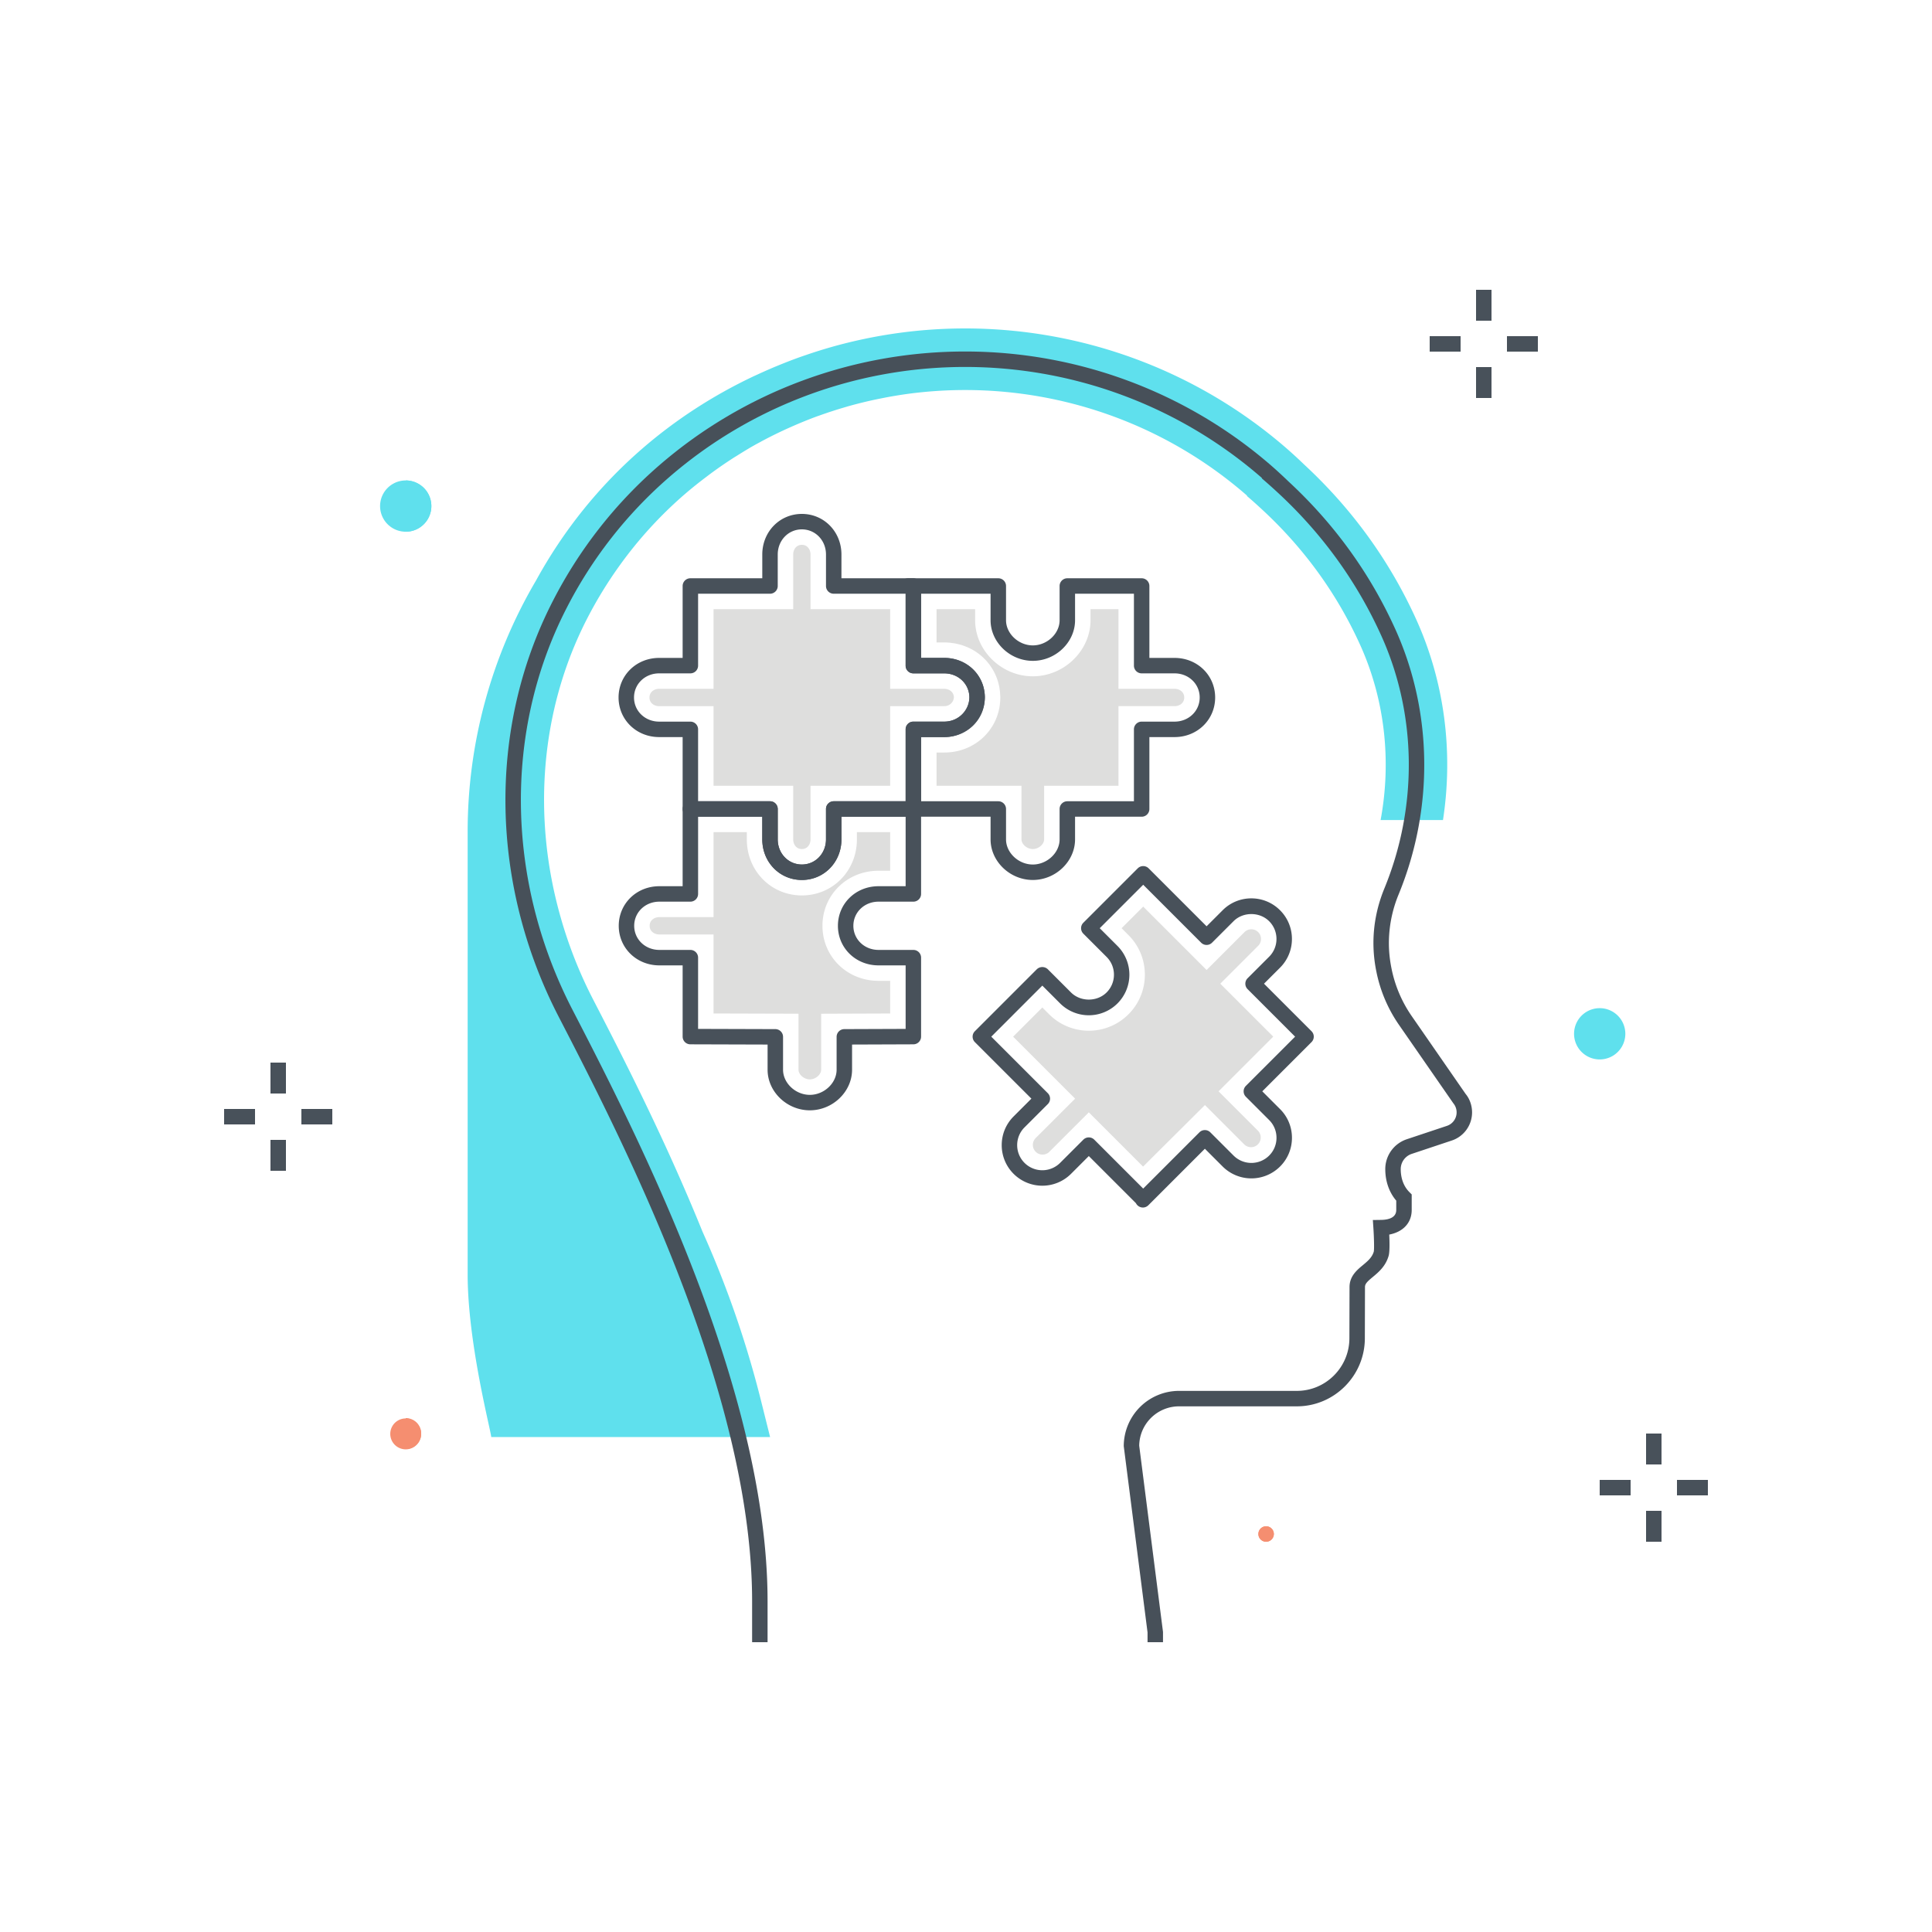 <?xml version="1.0" encoding="utf-8"?><svg xmlns="http://www.w3.org/2000/svg" width="250" height="250" viewBox="0 0 250 250"><g fill="none" fill-rule="evenodd"><path fill="#2B2B2B" d="M174.675 162.068"/><path fill="#48515A" d="M90.333 103.683h9.306a1 1 0 0 1 1 1v3.932c0 1.824 1.371 3.253 3.122 3.253 1.75 0 3.122-1.429 3.122-3.253v-3.932a1 1 0 0 1 1-1h9.305v-9.305a1 1 0 0 1 1-1h3.998c1.774 0 3.221-1.415 3.252-3.166-.031-1.732-1.448-3.079-3.252-3.079h-3.998a1 1 0 0 1-1-1v-9.305h-9.305a1 1 0 0 1-1-1v-4.075c0-1.824-1.372-3.253-3.122-3.253-1.751 0-3.122 1.429-3.122 3.253v4.075a1 1 0 0 1-1 1h-9.306v9.305a1 1 0 0 1-1 1h-4.038c-1.824 0-3.253 1.371-3.253 3.122s1.429 3.123 3.253 3.123h4.038a1 1 0 0 1 1 1v9.305zm13.428 10.185c-2.872 0-5.122-2.307-5.122-5.253v-2.932h-9.306a1 1 0 0 1-1-1v-9.305h-3.038c-2.945 0-5.253-2.25-5.253-5.123 0-2.872 2.307-5.122 5.253-5.122h3.038v-9.305a1 1 0 0 1 1-1h9.306v-3.075c0-2.945 2.25-5.253 5.122-5.253s5.122 2.308 5.122 5.253v3.075h9.305a1 1 0 0 1 1 1v9.305h2.998c2.875 0 5.142 2.149 5.249 4.931.002.03.004.059.004.089v.117c0 .03-.002.06-.004.09-.11 2.785-2.422 5.018-5.249 5.018h-2.998v9.305a1 1 0 0 1-1 1h-9.305v2.932c0 2.946-2.25 5.253-5.122 5.253z"/><path fill="#48515A" d="M119.188 103.683h9.992a1 1 0 0 1 1 1v3.932c0 1.733 1.62 3.253 3.466 3.253s3.466-1.52 3.466-3.253v-3.932a1 1 0 0 1 1-1h8.618v-9.305a1 1 0 0 1 1-1h4.257c1.824 0 3.253-1.372 3.253-3.123 0-1.751-1.429-3.122-3.253-3.122h-4.257a1 1 0 0 1-1-1v-9.305h-7.618v3.432c0 2.847-2.503 5.253-5.466 5.253s-5.466-2.406-5.466-5.253v-3.432h-8.992v8.305h2.998c2.945 0 5.253 2.25 5.253 5.122 0 2.873-2.308 5.123-5.253 5.123h-2.998v8.305zm14.458 10.185c-2.963 0-5.466-2.405-5.466-5.253v-2.932h-9.992a1 1 0 0 1-1-1V94.378a1 1 0 0 1 1-1h3.998c1.824 0 3.253-1.372 3.253-3.123 0-1.751-1.429-3.122-3.253-3.122h-3.998a1 1 0 0 1-1-1v-9.355a1 1 0 0 1 .313-1.95h11.679a1 1 0 0 1 1 1v4.432c0 1.732 1.62 3.253 3.466 3.253s3.466-1.521 3.466-3.253v-4.432a1 1 0 0 1 1-1h9.618a1 1 0 0 1 1 1v9.305h3.257c2.946 0 5.253 2.25 5.253 5.122 0 2.873-2.307 5.123-5.253 5.123h-3.257v9.305a1 1 0 0 1-1 1h-8.618v2.932c0 2.848-2.503 5.253-5.466 5.253z"/><path fill="#48515A" d="M118.188 134.135h.01-.01zm-27.855-.997l9.996.03a1 1 0 0 1 .997 1v4.253c0 1.732 1.619 3.253 3.465 3.253 1.846 0 3.466-1.521 3.466-3.253v-4.253a1 1 0 0 1 .996-1l7.935-.029v-8.22h-3.509c-2.946 0-5.253-2.25-5.253-5.122s2.307-5.122 5.253-5.122h3.509v-8.992h-8.305v2.932c0 2.946-2.25 5.253-5.122 5.253s-5.122-2.307-5.122-5.253v-2.932h-8.306v9.992a1 1 0 0 1-1 1h-4.014c-1.824 0-3.254 1.371-3.254 3.122s1.429 3.122 3.253 3.122h4.015a1 1 0 0 1 1 1v9.219zm14.458 10.536c-2.962 0-5.465-2.405-5.465-5.253v-3.256l-9.996-.03a1 1 0 0 1-.997-1v-9.216h-3.015c-2.945 0-5.253-2.25-5.253-5.122s2.308-5.122 5.254-5.122h3.014v-9.992a1 1 0 0 1 1-1h10.306a1 1 0 0 1 1 1v3.932c0 1.824 1.371 3.253 3.122 3.253 1.75 0 3.122-1.429 3.122-3.253v-3.932a1 1 0 0 1 1-1h10.305a1 1 0 0 1 1 1v10.992a1 1 0 0 1-1 1h-4.509c-1.824 0-3.253 1.371-3.253 3.122s1.428 3.122 3.253 3.122h4.509a1 1 0 0 1 1 1v10.216a1 1 0 0 1-.996 1l-7.935.029v3.257c0 2.848-2.503 5.253-5.466 5.253zm36.1 3.505a1 1 0 0 1 .707.293l6.329 6.329 7.276-7.276a1 1 0 0 1 1.414 0l3.008 3.007a3.259 3.259 0 0 0 4.601 0 3.232 3.232 0 0 0 .952-2.301c0-.869-.338-1.685-.952-2.299l-3.008-3.008a1 1 0 0 1 0-1.414l6.368-6.367-6.145-6.146a.996.996 0 0 1 0-1.414l2.782-2.781a3.234 3.234 0 0 0 .952-2.301c0-.869-.338-1.686-.952-2.3-1.23-1.228-3.372-1.228-4.601 0l-2.782 2.781a.999.999 0 0 1-1.414 0l-7.497-7.497-5.624 5.624 2.3 2.3a5.259 5.259 0 0 1 0 7.43 5.258 5.258 0 0 1-7.429 0l-2.3-2.301-6.606 6.607 7.313 7.312a.997.997 0 0 1 0 1.414l-3.008 3.008a3.228 3.228 0 0 0-.953 2.3c0 .869.339 1.686.953 2.3a3.26 3.26 0 0 0 4.601 0l3.008-3.007a.996.996 0 0 1 .707-.293zm6.997 9.074a1.006 1.006 0 0 1-.898-.561l-6.099-6.099-2.301 2.301a5.258 5.258 0 0 1-7.429 0 5.223 5.223 0 0 1-1.539-3.715c0-1.404.547-2.723 1.539-3.714l2.301-2.301-7.313-7.312a1 1 0 0 1 0-1.414l8.02-8.021a1.03 1.03 0 0 1 1.414 0l3.007 3.008c1.23 1.228 3.372 1.228 4.601 0a3.23 3.23 0 0 0 .953-2.301c0-.869-.338-1.686-.953-2.301l-3.007-3.007a1 1 0 0 1 0-1.414l7.038-7.038a1.002 1.002 0 0 1 1.415.001l7.496 7.496 2.075-2.074a5.219 5.219 0 0 1 3.714-1.539 5.22 5.22 0 0 1 3.715 1.539 5.216 5.216 0 0 1 1.538 3.714 5.22 5.22 0 0 1-1.538 3.715l-2.075 2.074 6.145 6.146a.996.996 0 0 1 0 1.414l-6.368 6.367 2.301 2.301a5.214 5.214 0 0 1 1.538 3.713 5.218 5.218 0 0 1-1.538 3.715 5.259 5.259 0 0 1-7.43 0l-2.3-2.3-7.314 7.314c-.193.193-.45.293-.708.293z"/><path fill="#DEDEDD" d="M121.188 101.683v-4.306h.997c4.068 0 7.254-3.128 7.254-7.122l-.001-.014.001-.087h-.001c-.002-.092-.013-.181-.018-.272-.007-.143-.012-.287-.028-.428-.007-.071-.021-.139-.031-.209a7.069 7.069 0 0 0-.085-.511c-.008-.039-.02-.076-.029-.114a6.953 6.953 0 0 0-.155-.575l-.013-.037a7.016 7.016 0 0 0-3.437-4.04c-.016-.009-.034-.015-.05-.024a7.409 7.409 0 0 0-.579-.267c-.044-.018-.09-.031-.134-.047a6.746 6.746 0 0 0-.529-.185c-.079-.024-.163-.039-.244-.061-.149-.039-.297-.08-.45-.11-.138-.027-.281-.042-.422-.061-.1-.014-.198-.034-.3-.044a8.024 8.024 0 0 0-.748-.036h-.998v-4.305h4.993v1.432c0 3.931 3.418 7.253 7.465 7.253s7.466-3.322 7.466-7.253v-1.432h3.618v10.305h7.257c.623 0 1.253.386 1.253 1.122 0 .737-.63 1.122-1.253 1.122h-7.257v10.306h-9.618v6.932c0 .632-.726 1.253-1.466 1.253s-1.465-.621-1.465-1.253v-6.932h-10.993zm-6 10.992h-1.509c-4.067 0-7.253 3.129-7.253 7.122 0 3.994 3.186 7.122 7.253 7.122h1.509v4.227l-8.931.032v7.243c0 .632-.726 1.253-1.466 1.253-.739 0-1.465-.621-1.465-1.253v-7.245l-10.993-.032v-10.225h-7.014c-.623 0-1.254-.385-1.254-1.122 0-.736.631-1.122 1.254-1.122h7.014v-10.992h4.305v.932c0 4.067 3.129 7.253 7.123 7.253 3.993 0 7.122-3.186 7.122-7.253v-.932h4.305v4.992zM85.295 91.377c-.623 0-1.253-.385-1.253-1.122 0-.736.63-1.122 1.253-1.122h7.038V78.828h10.306v-7.075c0-.623.385-1.253 1.122-1.253.736 0 1.122.63 1.122 1.253v7.075h10.305v10.305h6.998c.151 0 .303.024.446.069h.001c.423.136.765.471.799.988 0 .011.003.02.003.031-.035.654-.57 1.156-1.25 1.156h-6.997v10.306h-10.305v6.932c0 .623-.386 1.253-1.122 1.253-.737 0-1.122-.63-1.122-1.253v-6.932H92.333V91.377h-7.038zm77.516 54.968a1.255 1.255 0 0 1-1.773 1.773l-5.123-5.124-8.002 7.965-7.022-7.023-5.129 5.129a1.254 1.254 0 0 1-1.772-1.773l5.128-5.128-8.02-8.02 3.778-3.777.886.886c2.829 2.828 7.43 2.828 10.257 0a7.206 7.206 0 0 0 2.125-5.129 7.203 7.203 0 0 0-2.125-5.128l-.885-.887 2.795-2.795 8.204 8.204 4.903-4.903c.32-.32.692-.367.886-.367a1.254 1.254 0 0 1 .886 2.139l-4.903 4.903 6.852 6.852-7.075 7.075 5.129 5.128"/><path fill="#5FE0ED" d="M52.5 62.17a3.317 3.317 0 1 1 0 6.634"/><path fill="#F58E70" d="M164.835 198.5a1 1 0 1 1-2 0 1 1 0 0 1 2 0M52.5 183.5a2 2 0 1 1 0 4"/><path fill="#48515A" d="M191 41.5h2v-4h-2zM191 51.5h2v-4h-2zM195 45.5h4v-2h-4zM185 45.5h4v-2h-4z"/><path fill="#5FE0ED" d="M183.284 80.209c-3.43-7.592-8.318-14.355-14.531-20.102a60.618 60.618 0 0 0-2.312-2.123C154.929 47.999 140.17 42.5 124.881 42.5c-5.875 0-11.671.82-17.236 2.387l-.078.023a63.203 63.203 0 0 0-3.22 1.01c-.348.118-.694.238-1.039.361a63.98 63.98 0 0 0-2.208.848c-1.028.41-2.041.853-3.046 1.317-.212.099-.427.191-.638.292-5.143 2.444-9.979 5.56-14.341 9.343-5.564 4.826-10.162 10.558-13.713 17.037a64.058 64.058 0 0 0-8.847 32.559v57.234c0 8.843 2.991 20.14 3.051 21.043H99.65l-1.163-4.657a131.358 131.358 0 0 0-7.583-21.922c-4.848-11.96-10.243-22.466-13.953-29.651l-.231-.449a57.202 57.202 0 0 1-4.199-10.67c-3.68-12.99-2.579-26.753 3.398-38.452a54.21 54.21 0 0 1 4.258-6.975 53.307 53.307 0 0 1 8.366-9.175 55.564 55.564 0 0 1 2.849-2.293c.185-.14.369-.281.555-.419a55.813 55.813 0 0 1 2.913-2.01c.163-.105.33-.205.495-.308.961-.603 1.929-1.198 2.933-1.726.096-.05.189-.107.284-.158a56.226 56.226 0 0 1 3.837-1.867 56.373 56.373 0 0 1 3.328-1.352c.111-.04.223-.075.333-.115a55.995 55.995 0 0 1 3.303-1.07c.141-.041.28-.086.421-.125a55.8 55.8 0 0 1 3.505-.862c.198-.042.397-.081.596-.121a55.183 55.183 0 0 1 3.651-.621 55.758 55.758 0 0 1 7.335-.487c13.371 0 26.276 4.806 36.338 13.535l.162.141-.031.037.064.053.04.034a.12.12 0 0 0 .018.015l.011.009.031.027.05.043.029.025c.59.505 1.158 1.023 1.722 1.545 5.44 5.024 9.715 10.931 12.706 17.555 3.176 7.037 4.055 14.969 2.629 22.625h8.072c1.352-8.79.209-17.826-3.438-25.904"/><path fill="#475059" d="M99.323 212.5h-2v-5.312c-.01-27.178-16.91-59.901-25.032-75.626-8.888-17.208-9.191-37.275-.812-53.676a58.465 58.465 0 0 1 13.798-17.649c10.969-9.513 25.034-14.753 39.604-14.753s28.635 5.24 39.604 14.753a60.086 60.086 0 0 1 2.221 2.042c5.929 5.479 10.591 11.924 13.857 19.159 4.828 10.693 4.981 23.195.42 34.297a16.545 16.545 0 0 0-1.262 6.308c0 1.066.115 2.174.342 3.291a16.486 16.486 0 0 0 2.603 6.135l6.983 10.083c.52.618.836 1.492.836 2.388a3.835 3.835 0 0 1-2.627 3.644l-5.184 1.729a2.074 2.074 0 0 0-1.42 1.97c0 .846.196 2.05 1.127 2.982l.293.293v2.011c0 1.662-1.111 2.842-2.906 3.185.048 1.042.065 2.256-.081 2.757-.393 1.354-1.313 2.119-2.054 2.734-.713.592-1.004.875-1.005 1.299l-.017 6.646c-.013 4.846-3.96 8.789-8.798 8.789h-15.246a5.16 5.16 0 0 0-5.154 5.093l3.079 24.099v1.327h-2v-1.264l-3.079-24.101a7.162 7.162 0 0 1 7.154-7.154h15.246c3.738 0 6.788-3.048 6.798-6.794l.017-6.649c.006-1.4.96-2.193 1.728-2.83.611-.508 1.189-.987 1.411-1.752.068-.314.031-1.825-.05-3.031l-.071-1.053 1.054-.015c.901-.012 1.974-.246 1.974-1.286v-1.207c-.919-1.077-1.42-2.508-1.42-4.079a4.071 4.071 0 0 1 2.788-3.867l5.184-1.728a1.841 1.841 0 0 0 .832-2.927l-7.037-10.154a18.446 18.446 0 0 1-2.917-6.875 18.554 18.554 0 0 1-.383-3.689c0-2.408.475-4.785 1.412-7.067 4.353-10.597 4.21-22.521-.393-32.716-3.156-6.99-7.664-13.221-13.399-18.519a68.18 68.18 0 0 0-1.637-1.473l-.009-.008a13.234 13.234 0 0 0-.235-.201l-.023-.021-.166-.141.031-.038-.128-.111c-10.605-9.198-24.204-14.264-38.293-14.264-14.089 0-27.689 5.066-38.294 14.265a56.452 56.452 0 0 0-13.326 17.047c-8.087 15.829-7.785 35.211.807 51.848 8.194 15.866 25.245 48.879 25.255 76.544v5.312"/><path fill="#48515A" d="M213 189.5h2v-4h-2zM213 199.5h2v-4h-2zM217 193.5h4v-2h-4zM207 193.5h4v-2h-4zM35 141.5h2v-4h-2zM35 151.5h2v-4h-2zM39 145.5h4v-2h-4zM29 145.5h4v-2h-4zM191 41.5h2v-4h-2zM191 51.5h2v-4h-2zM195 45.5h4v-2h-4zM185 45.5h4v-2h-4z"/><path fill="#5FE0ED" d="M210.317 133.773a3.317 3.317 0 1 1-6.634 0 3.317 3.317 0 0 1 6.634 0m-154.5-68.286a3.317 3.317 0 1 1-6.634 0 3.317 3.317 0 0 1 6.634 0"/><path fill="#F58E70" d="M164.835 198.5a1 1 0 1 1-2 0 1 1 0 0 1 2 0M54.5 185.5a2 2 0 1 1-3.999.001 2 2 0 0 1 3.999-.001"/></g></svg>